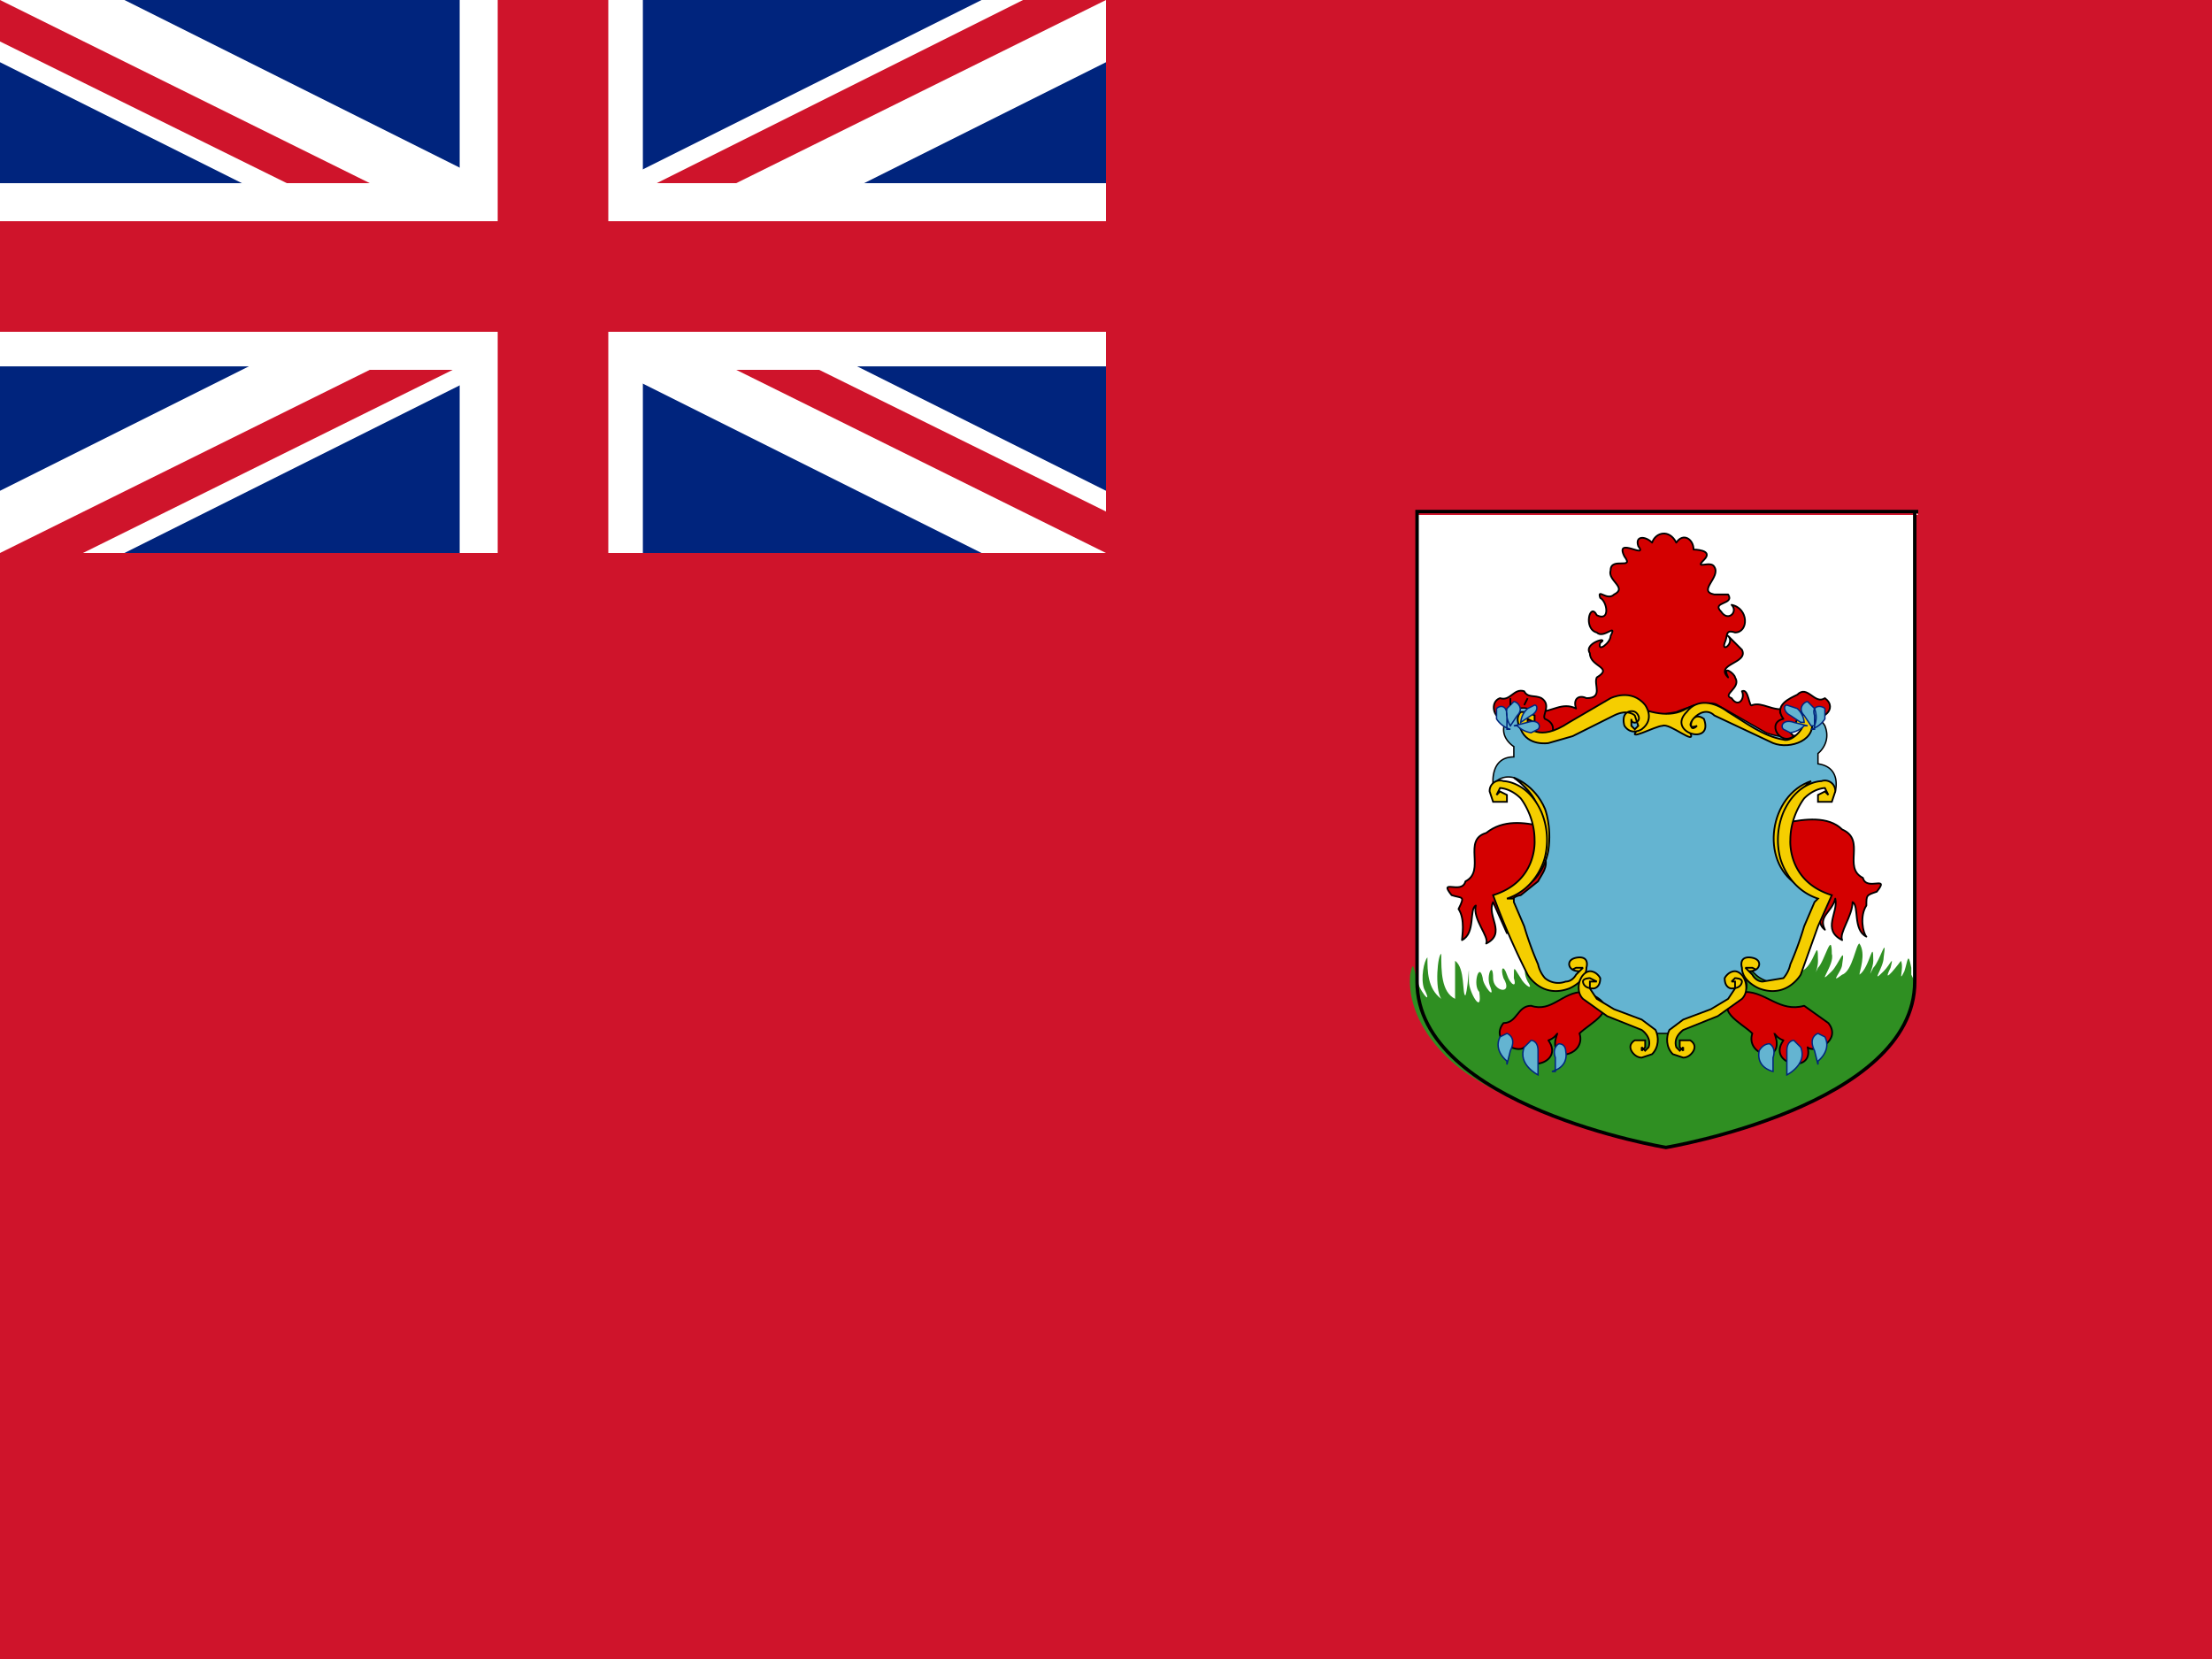 <svg xmlns="http://www.w3.org/2000/svg" viewBox="0 0 640 480"><defs/><style>.B{stroke-miterlimit:2.6}.C{fill:#d40000}.D{stroke-linejoin:round}.E{stroke-width:.5}.F{stroke:#000}.G{fill:#f5ce00}.H{fill:#64b4d1}.I{stroke-width:.4}</style><path fill="#cf142b" d="M0 0h640v480H0z"/><path fill="#00247d" d="M0 0h320v160H0z"/><g fill="#fff"><path d="M0 0v18l284 142h36v-18L36 0zm320 0v18L36 160H0v-18L284 0z"/><path d="M133 0v160h53V0zM0 53v53h320V53z"/></g><path fill="#cf142b" d="M0 64v32h320V64zM144 0v160h32V0zM0 160l107-53h24L24 160zM0 0l107 53H83L0 12zm190 53L296 0h24L213 53zm130 107l-107-53h24l83 41z"/><path fill="#fff" d="M554 148v136c0 36-72 48-72 48s-72-12-72-48V149h145z"/><path fill="#2f8f22" d="M554 284c0 13-10 23-20 29-16 10-34 15-53 19-19-4-39-10-56-21-9-6-18-17-17-29 1-5 1-1 2 1 0 3 5 9 2 3-1-3 0-8 1-9 0 4 0 9 4 12-2-3-1-13 0-13 0 5 0 11 4 13v-11c3 2 2 10 3 10 1-3 1-12 1-4 0 3 4 10 3 3-2-2 0-9 1-4 0 2 4 7 2 2-1-3 1-7 1-2 0 4 6 5 3 0-1-3 0-4 1-1s3 4 2 1c0-4 0-3 2 0 1 2 4 4 2 1-2-4 0-6 4-5l33 2 37-3 6-6c3 3-1 8-1 9 4-1 5-11 5-3 0 3-2 6 0 2 2-2 4-11 4-4 1 3-5 10 0 5 2-2 4-8 3-2 0 2-4 6 0 3 3-1 4-9 5-9 2 3 0 8 0 9 3-2 4-11 4-4 0 2-2 6 0 2 2-2 4-10 3-3 0 3-4 8 0 4 2-2 3-5 2-1-3 6 3-2 3-2 1 2-1 7 1 3 1-3 1-6 2-1v2z"/><g stroke="#000"><g class="C D E"><path d="M517 205c-4 1-7-2-10-1-1 1-1-5-3-4 1 2-1 5-3 2-3-1 3-3 1-6 0-1-4-4-2 0-4-4 6-4 4-8l-1-1-3-3c2 2-2 5-1 2 1-2 0-4 3-3 4 0 4-7-1-8 2 2-1 5-3 2-3-3 4-2 2-5h-4c-5-1 2-5 0-8-1-2-6 1-3-2s-3-3-3-3c0-3-3-5-5-2-2-4-6-3-7 0-2-2-5-2-4 1 3 4-7-3-4 3 3 4-4 0-4 4-1 3 5 5 1 7-2 2-5-2-4 1 2 1 3 7-1 5-2-4-4 4 0 5 2 2 6-3 4 1 0 2-4 5-3 2 3-2-5 0-3 3 0 4 7 4 2 7-1 2 2 6-3 6-2-1-4 0-3 3-4-2-7 1-11 1-2 2 0 3 1 5v3l4-1 15-7 11 1 7 1 5-2h6l13 7 6 2 3-1v-6l-1-2z"/><path d="M444 213c4 3 8-3 3-5-1-1 2-4-1-6-2-1-4 0-5-2-3-1-4 3-7 2-3 1-2 6 1 6 2 1 3-2 5-1 3 0 1 5 4 6z"/></g><path d="M522 207a6 6 0 016 3c2 5-2 8-2 8v3c7 1 5 8 5 8l-2-2c-4-2-8 2-11 7-3 6-2 8-1 14s11 10 11 10l-8 21c-3 8-10 5-12 3s-2-1-3 0 4 5-6 9-12 7-13 8h-9l-3-2c-2-2-7-3-12-5s-5-5-4-6c0-1 2-6-4-2s-10-2-10-2l-6-14a78 78 0 00-4-10l4-2c4-2 6-6 7-10s0-10 0-12-4-7-7-9c-4-1-6 2-6 2s-1-8 6-8v-3s-5-3-2-8c0 0 2-4 6-3l-1 2s-1 11 14 4c16-7 15-8 24-4l6-1s9-4 12-2l14 8s10 4 12-3z" class="H I"/><path d="M458 287c-6 0-9 6-15 4-4 0-4 5-8 5-4 5 4 9 6 7-2 8 12 5 7-2 3-1 3-4 2 0-1 7 9 4 7-2 3-3 12-7 4-11-1 0-2-2-1-3zm-12-48c-5-1-11-2-16 2-7 2 0 11-6 14-1 4-8-1-4 4 3 1 4 0 2 4 2 3 1 8 1 9 4-2 2-9 4-10-1 4 4 9 3 11 6-3 0-8 2-12l4 9c4-4-2-10 4-11l5-4c1-2 3-4 2-7v-8z" class="C D E"/></g><path stroke="#00247d" d="M436 307s-4-3-2-7l2-1s3 1 1 5l-1 4zm9 4s-6-3-4-8l2-2s2 0 2 3v6zm4-1s5-1 4-6c0 0 0-2-2-2 0 0-2 1-1 4v4z" class="B H I"/><g class="E F"><path d="M472 204c5 2 11 4 16 1 2-1 4-2 2 1-2 2-2 4-1 6 2 4-6-3-8-2-2 0-11 5-7 1 2-1 1-4 0-5l-2-2z" class="B G"/><path d="M519 213c-4 3-8-4-3-5-3-4 2-6 4-7 3-3 5 3 8 1 4 3-1 7-4 5-4-2-4 3-6 5z" class="C D"/><path d="M491 210c-5 2 1-7 5-3l17 8c5 2 13-1 11-7-1-4-7 2-3 2 2-1-2 5-5 4-6-1-11-5-16-8-4-3-9-4-12 0-6 6 8 10 5 2-4-3-5 5-2 2z" class="B G"/><path d="M505 287c6 0 10 6 17 4l7 5c4 5-4 9-6 7 2 8-12 5-7-2-3-1-3-4-2 0 1 7-9 4-7-2-3-3-12-7-4-11 1 0 2-2 1-3z" class="C D"/><path d="M520 256c-11-7-8-26 4-30-5 4-9 10-8 16 0 5 2 10 4 14z" class="B G"/><path d="M517 238c5-1 12-2 16 2 7 3 0 11 6 14 1 4 8-1 4 4-3 1-3 1-3 4-2 3-1 8 0 9-4-2-2-9-4-10 0 4-4 9-3 11-6-3-1-8-2-12-1 4-5 5-3 9-4-3 2-9-3-11-2-1-5-2-6-5-1-2-3-4-2-7l-1-8z" class="C D"/></g><g class="B E F G"><path d="M526 260c-9-3-11-12-11-12a21 21 0 011-13c4-9 11-9 11-9a3 3 0 014 3l-1 3h-4v-2l2-1 1 1-1-2s-3 0-6 3c0 0-4 5-4 12 0 0-1 12 12 16l-4 9-5 14s-4 7-12 4c0 0-5-2-5-6 0 0-1-3 2-3 0 0 3 0 3 2 0 0 0 2-3 2l-1-1h2c2 1 0 0 0 0h-1-1l1 1 1 1s1 2 3 2l6-1a9 9 0 002-4 95 95 0 004-11l3-7z"/><path d="M502 283s2 0 2 1c0 0 0 2-3 2 0 0-2 0-2-3 0 0 1-2 3-2 0 0 2 0 3 3 0 0 1 3-1 5l-7 5-10 4s-3 2-2 5l1 1 1-1v1l-1-1v-2h3s2 1 1 3c0 0-1 2-3 2l-3-1c-2-2-2-5-1-7l4-3 8-3 5-3 2-3v-2h-1zm-30-73l1 1 1-1-1-3s-2-2-6 0l-12 6-7 2s-6 1-8-4c0 0-2-3 0-5h2l2 1v2l-2-1v2s3 5 12-1l12-7s6-3 10 2c0 0 3 4-1 7 0 0-3 2-5-1 0 0-1-3 1-4 0 0 2-1 3 1s-2 3-2 1zm-30 46c5-3 6-10 6-10 1-7-1-12-1-12-3-7-9-9-9-9s6 4 7 9l1 9-2 7z"/><path d="M436 260c9-3 11-12 11-12a21 21 0 00-1-13c-4-9-11-9-11-9a3 3 0 00-4 3l1 3h4v-2l-2-1-1 1 1-2s3 0 6 3c0 0 4 5 4 12 0 0 1 12-12 16a211 211 0 0010 23s4 7 12 4c0 0 5-2 5-6 0 0 1-3-2-3 0 0-3 0-3 2 0 0 0 2 3 2l1-1h-2c-2 1 0 0 0 0h2l-1 1-1 1s-1 2-3 2a6 6 0 01-6-1 9 9 0 01-2-4 95 95 0 01-4-11l-3-7v-1z"/><path d="M460 283s-2 0-2 1c0 0 0 2 3 2 0 0 2 0 2-3 0 0-1-2-3-2 0 0-2 0-3 3 0 0-1 3 1 5l7 5 10 4s3 2 2 5l-1 1-1-1v1l1-1v-2h-3s-2 1-1 3c0 0 1 2 3 2l3-1c2-2 2-5 1-7l-4-3-8-3-5-3-2-3v-2h2z"/></g><path stroke="#00247d" d="M517 311s6-3 4-8l-2-2s-2 0-2 3v6zm9-4s4-3 2-7l-2-1s-3 1-1 5l1 4zm-13 3s-5-1-4-6c0 0 1-2 3-2 0 0 2 1 1 4v4zm12-99v-4c-1-3 2-3 3-2v3a7 7 0 01-4 3zm-1-1l-2-3c-2-2 0-4 1-4l2 2a7 7 0 010 5zm-3-1l-3-2c-2-1-2-3-1-3l3 1a6 6 0 012 4zm2 1l-4-1c-3-1-4 1-3 2l2 1a7 7 0 004-2zm-87 1v-4c0-3-2-3-3-2v3a7 7 0 004 3zm1-1l2-3c2-2 0-4-1-4l-2 2a7 7 0 001 5zm3-1l3-2c2-1 2-3 1-3l-2 1a6 6 0 00-2 4zm-2 1l4-1c3-1 4 1 3 2l-2 1a7 7 0 01-4-2z" class="B H I"/><g fill="none" class="F"><g class="E"><path d="M442 202l-1 2" class="B"/><path d="M437 202v2"/></g><path d="M554 148v136c0 36-72 48-72 48s-72-12-72-48V148h145z"/></g></svg>